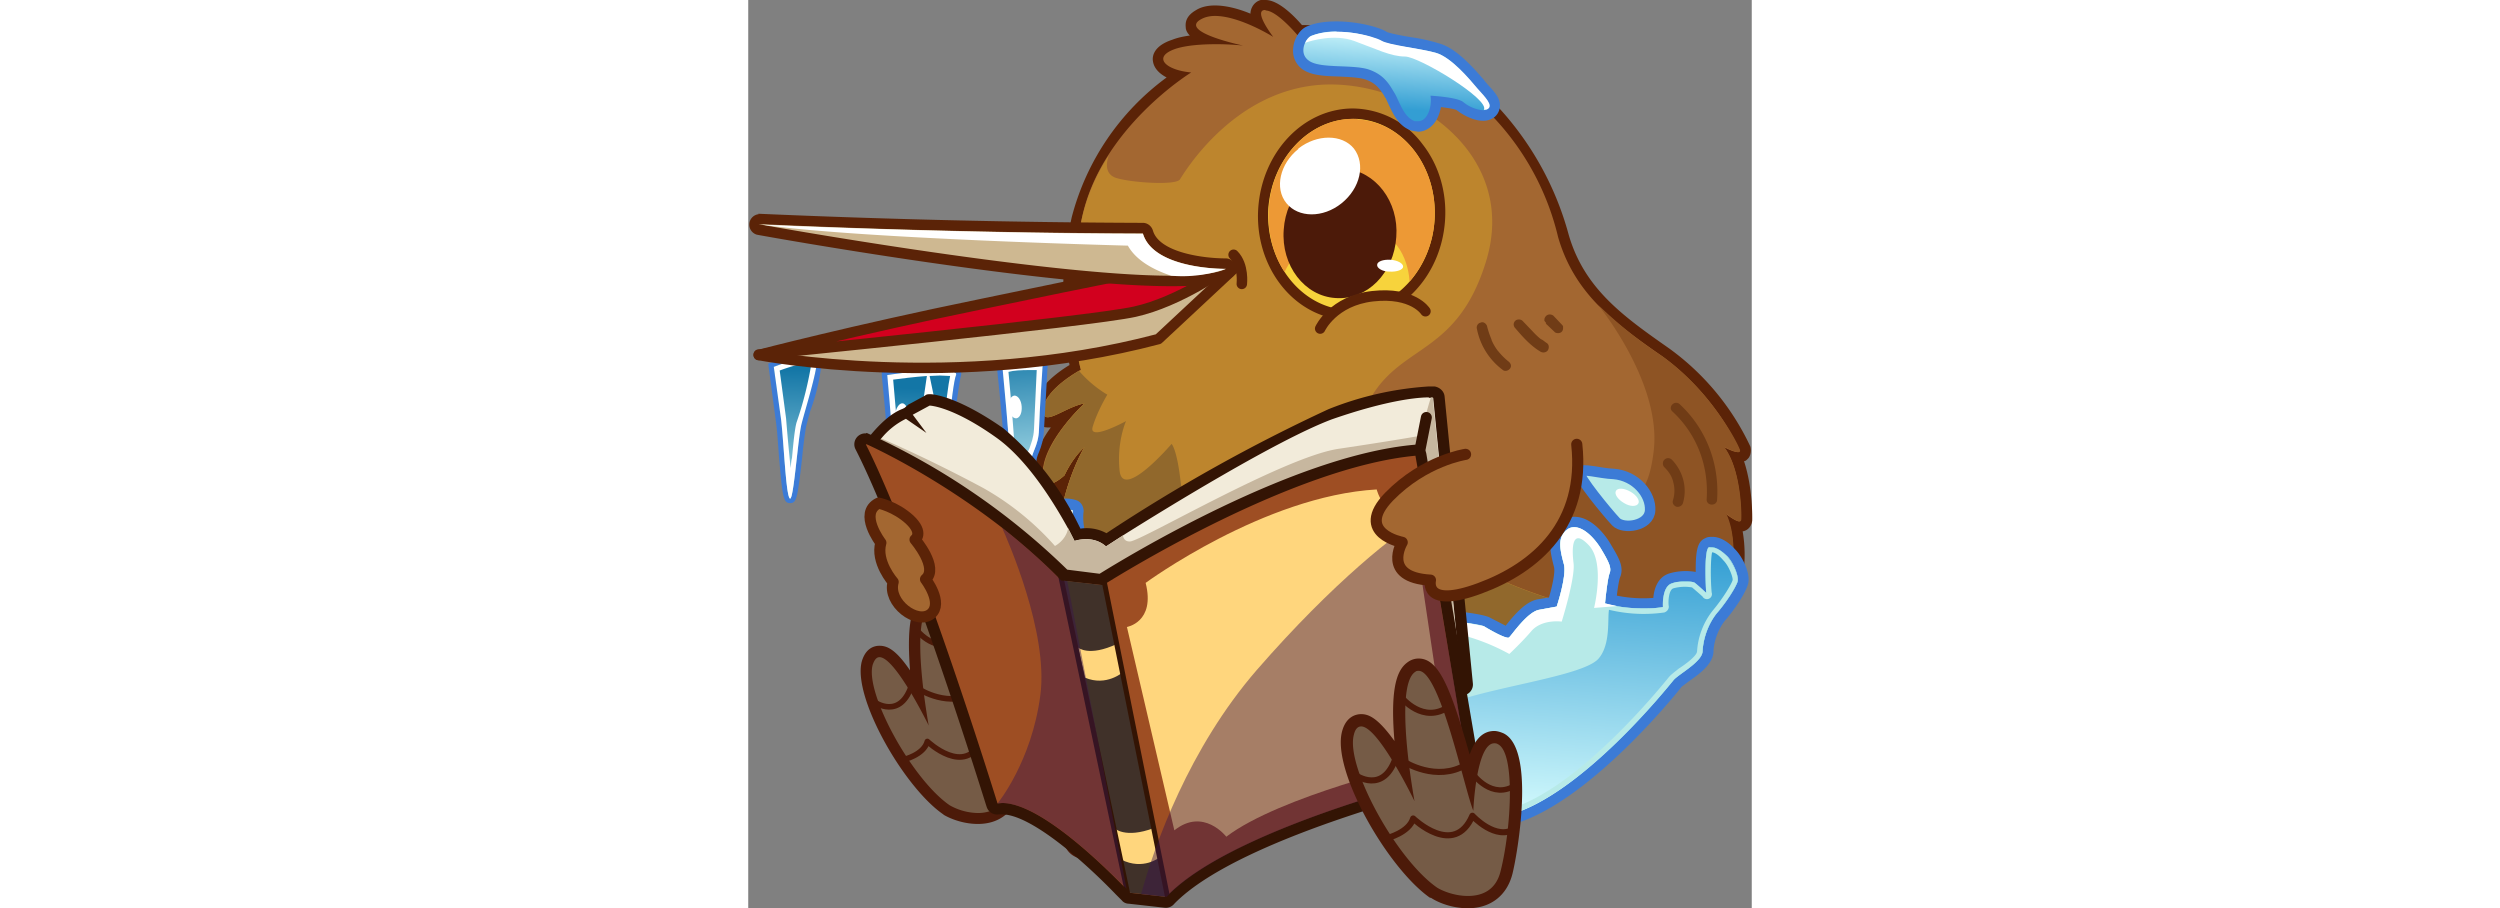 <svg xmlns="http://www.w3.org/2000/svg" xmlns:xlink="http://www.w3.org/1999/xlink" height="80px" viewBox="0 0 220.2 199.3"><rect x="0" y="0" width="220.2" height="199.3" fill="#808080" stroke="none"/><defs><linearGradient id="linear-gradient" x1="138" x2="138" y1="17.8" y2="36" gradientTransform="rotate(4 313.8 89.2)" gradientUnits="userSpaceOnUse"><stop offset="0" stop-color="#dbffff"/><stop offset="1" stop-color="#339ed3"/></linearGradient><linearGradient xlink:href="#linear-gradient" id="linear-gradient-2" x1="143.8" x2="143.8" y1="192.1" y2="128.1"/><linearGradient id="linear-gradient-3" x1="5" x2="5" y1="87.2" y2="46.9" gradientTransform="rotate(2 -968.2 232.5)" gradientUnits="userSpaceOnUse"><stop offset="0" stop-color="#dbffff"/><stop offset="1" stop-color="#1376a6"/></linearGradient><linearGradient xlink:href="#linear-gradient-3" id="linear-gradient-4" x1="55.4" x2="55.4" y1="71.7" y2="31.7" gradientTransform="rotate(-4 680 -5.4)"/><linearGradient xlink:href="#linear-gradient-3" id="linear-gradient-5" x1="33" x2="33" y1="90.9" y2="50.9" gradientTransform="rotate(2 -948.8 224.3)"/><style>.cls-1{fill:#5b2307}.cls-10,.cls-3,.cls-5,.cls-6{stroke-linecap:round;stroke-linejoin:round}.cls-3{fill:#a36731;stroke:#5b2307;stroke-width:2.443px}.cls-18{fill:#fff}.cls-10,.cls-5,.cls-6{stroke:#4c1a09;fill:none}.cls-5{stroke-width:1.235px}.cls-6{stroke-width:1.343px}.cls-24{fill:#3c7bd6}.cls-10{stroke-width:1.148px}.cls-27{fill:#b7eae8}.cls-28{fill:#4c1a09}.cls-29{fill:#331404}.cls-30{fill:#ffd67d}.cls-35{fill:#703c16}.cls-36{fill:#755b46}.cls-41{fill:#3a164a;mix-blend-mode:multiply;opacity:.45}</style></defs><g fill="none" style="isolation:isolate"><g id="Layer_2" data-name="Layer 2"><g id="Layer_1-2" data-name="Layer 1"><path d="M50.4 179.6c-2.8 0-5.4-1-6.9-1.8-8.8-6.2-19.2-25.4-17.4-32.3.7-2.2 2-2.6 2.7-2.6 2.5 0 5.8 4.7 8.4 9.2-1-7.7-1.5-17.9 1.9-20 .4-.3.9-.4 1.3-.4 3.5 0 6 7 10 21.9l.4 1.2c.7-4.2 2-8.5 4.8-8.5.5 0 1 .1 1.3.3 5 2.4 3 20.3 1.3 27-1 3.9-3.7 6-7.8 6Z" class="cls-36"/><path d="M40.4 133c4.3 0 9.1 23.7 11 28.2 0 0 .6-13.6 4.2-13.6l.8.1c3.6 1.8 2.7 17.2.6 25.6-1 3.9-3.8 5.1-6.6 5.1a13 13 0 0 1-6.2-1.7c-8.3-5.7-18.6-24.6-16.9-30.8.4-1.2.9-1.7 1.5-1.7 3.5 0 10.8 15 10.8 15s-4.3-23.3.2-26l.6-.3m0-2.5c-.7 0-1.3.2-2 .6-2 1.3-3.8 4.2-2.9 16.1-3.2-4.7-5.1-5.4-6.7-5.4-.9 0-3 .3-3.9 3.5-2 7.9 9.3 27.6 17.9 33.5l.1.1c1.7 1 4.5 2 7.5 2 4.6 0 7.9-2.5 9-7 1-4 4.7-25.1-2-28.3-.5-.3-1.1-.4-1.8-.4-2.6 0-4 2.4-4.9 4.8-3.8-13.7-6.3-19.5-10.3-19.5Z" class="cls-28"/><path d="M37 138.3s4.3 5.6 9.5 1.9M37.6 151.3s6.5 4.2 12.4.6M27.6 154s5.9 4.3 8.4-4.1" class="cls-5"/><path stroke="#4c1a09" stroke-linecap="round" stroke-linejoin="round" stroke-width="1.1" d="M51.3 153.7s3.9 5.6 8.8 2.2"/><path d="M34 166.7s4.5-1 5.3-4c0 0 8.4 8 12-.5 0 0 4.7 5.3 8.6 2.5" class="cls-5"/><path d="M89.3 188.9c-1 0-1.6-.6-1.8-1.6-.4-1.7 1.4-4.1 3.5-6.3l-7.3 2.9-8 3.1-1.7.3c-1.6 0-3-.8-3.4-2.2-.5-1.5 0-3 1.5-4.2a60 60 0 0 1 8.1-4.4c-5.4-.3-7.8-1.3-8-3.1-.1-1.9 2.5-3 5-3.6 4.6-.8 15.7-1.2 16.2-1.2h3.2c4.1 0 13.7.3 14.5 3.6.6 2.4-3 4.6-7 7.2a71 71 0 0 0-3.3 2l-2.9 2.2c-4 3.2-6.8 5.3-8.6 5.3Z" class="cls-36"/><path d="M96.6 169.7c6.8 0 13 1 13.4 2.8.5 2.1-6.2 5.5-9.9 8-3 2.2-8.7 7.2-10.8 7.2-.4 0-.6-.2-.7-.6-.5-2.6 7.2-9.1 7.2-9.1-4.9 1.6-17.2 6.8-20.5 8a4 4 0 0 1-1.3.2c-2.5 0-3.4-2.7-1.2-4.4 2.6-2 16.8-8.3 16.7-8.4l-7.6 2c-12.4-.4-8.9-3.6-4.4-4.4 4.4-1 16-1.2 16-1.2l3.1-.1m0-2.3h-3.3c-.4 0-11.7.4-16.3 1.3-3.9.8-6 2.5-6 4.8.2 2.1 2.3 3.2 5.2 3.7-2.2 1.1-4 2.1-4.8 2.8-1.8 1.4-2.6 3.6-1.9 5.5.6 1.8 2.4 3 4.5 3 .6 0 1.3-.1 2-.4 1.5-.5 4.6-1.7 8.1-3.2l3.4-1.3c-1 1.4-1.4 2.8-1.1 4a3 3 0 0 0 3 2.4c2 0 4.9-2 9.3-5.4l2.8-2.2 3.1-2c4.7-3 8.4-5.3 7.7-8.4-.8-3-6-4.6-15.7-4.6Z" class="cls-28"/><path d="M76.6 178.4s4 1.5 3.4 6.5M83.8 175.5s6-.6 5.4 5.5M79.7 169.8s3 1.8 1.2 6.3M92 180.3s4.2-.8 5.4 3.9M87.5 169c.2.4 3.1.5 3.3 3.9 0 0 5.3-1 6.2 3.8 0 0 5.4-1.2 6.1 3" class="cls-10"/><path d="M105.1 175.6c-3.2 0-6.2-.7-8.9-1.9-12-5.4-11.8-18.6-11.8-18.7 0-.6.5-1 1-1.2l2.8-.1c16.1 0 32.6 14.7 33.3 15.3a1.1 1.1 0 0 1-.2 1.9c-.3.1-7.5 4.7-16.2 4.7Z" class="cls-27"/><path d="M88.2 154.8c15.9 0 32.5 15 32.5 15s-7.1 4.6-15.6 4.6c-2.7 0-5.6-.5-8.4-1.7-11.5-5.2-11.1-17.7-11.1-17.7l2.6-.2m0-2.2-2.9.1c-1.1.1-2 1-2 2.2 0 .6-.3 14.1 12.4 19.9 2.9 1.3 6 2 9.4 2 9 0 16.5-4.8 16.8-5a2.3 2.3 0 0 0 .4-3.6c-.8-.7-17.5-15.6-34.1-15.6Z" class="cls-24"/><path fill="#a36731" d="M141.5 174c-3.9 0-7.8-.4-11.6-1-45-7.2-62.6-32.9-63.3-48.4a52 52 0 0 1 2.5-18.5c-.9.6-2 1.3-3.2 1.3-.7 0-1.3-.3-1.7-.8-.7-.8-1-2-.6-4 .6-4.2 3.5-8.4 6-11.3h-.1c-1.5.8-2.8 1.4-3.8 1.4a2 2 0 0 1-1.5-.7c-.7-.7-.6-1.7-.6-2.4.5-4.2 5.9-7.7 8-9-.7-3.3-3.1-15.5.5-32.8a55.3 55.3 0 0 1 22.2-31.1c-2.2-.6-4.2-1.7-4.4-3.4-.1-1 .4-2.5 3.5-3.6 1.7-.5 4-.9 6.8-1-1.7-.8-3-1.8-3-2.9-.2-.7 0-1.7 1.6-2.5 1-.6 2.2-.8 3.6-.8 3.2 0 6.8 1.3 9.5 2.6-.4-1-.7-2-.3-2.8.2-.7.8-1 1.6-1.1h.3c2.6 0 6.2 3.9 7.5 5.4C158.5 8 173.2 32 178.9 51.7c3.5 12.3 12.3 18.4 22.4 25.6 11 7.7 17 19.7 17.4 21 .2.7 0 1.2-.2 1.5-.2.2-.6.6-1.3.6h-.4A37 37 0 0 1 219 114c0 .9-.7 1.4-1.6 1.4l-.8-.1c1.5 6 .3 13.7-1.3 15.2a83.9 83.9 0 0 0-7.7 11.6c-.4 1.6-28 31.7-66.2 31.7Z"/><path d="M113.5 2.3c2.5 0 7 5.4 7 5.4A57.6 57.6 0 0 1 177.7 52c3.6 12.5 12.4 18.9 22.9 26.2a54.2 54.2 0 0 1 16.9 20.5c0 .4-.1.5-.4.5-1 0-3-1.1-3-1.1 3.7 4.8 3.8 14.6 3.7 16 0 .2-.1.3-.4.3-.8 0-3-1.7-3-1.7 3 5.9 1.5 15.8.1 17-1.4 1.3-7.8 11-8 12.2-.3 1-27.2 30.9-65.1 30.9-3.7 0-7.5-.3-11.4-1-43.9-7-61.6-31.9-62.4-47.2C67 109.2 73.8 98 73.8 98c-2.8 2.5-4.4 6.2-4.4 6.2s-2 2-3.5 2c-1 0-1.6-.9-1.2-3.6 1-6.8 9.2-14.2 9.2-14.2-3.2.6-6.6 3-8.2 3-.7 0-1-.5-1-1.8.6-4.4 8.3-8.5 8.3-8.5s-4-13.3.2-33.2c4.1-19.8 24-32 24-32-5.6-.5-8.7-3.4-3.4-5.2 2.5-.8 6-1 8.9-1 3.2 0 5.9.3 5.9.3s-14.4-3-9.2-5.8c.9-.5 2-.7 3-.7 5.5 0 12.8 4.6 12.8 4.6s-4.4-5.7-1.9-5.9h.2m0-2.3a4 4 0 0 0-.4 0 3 3 0 0 0-2.6 1.8c-.1.2-.3.7-.3 1.3-2.4-1-5.2-1.8-7.8-1.8-1.5 0-3 .3-4.1 1C96 3.5 95.9 5 96 6c0 .3.1 1 .9 1.8-1.5.2-2.8.5-3.8.9-4 1.3-4.5 3.5-4.3 4.7.2 1.5 1.3 2.7 3 3.6A55.3 55.3 0 0 0 71 47.6a80 80 0 0 0-.5 32.5c-2.7 1.6-7.4 5.1-7.9 9.3 0 .6-.2 2.2.8 3.4.6.7 1.5 1 2.4 1h.6a21.3 21.3 0 0 0-3.9 8.6c-.2 1.4-.3 3.6.9 5 .7.7 1.6 1.1 2.6 1.1.5 0 1 0 1.3-.2-1.2 4.5-2 10-1.8 16.4.8 15.8 18.6 42.1 64.3 49.4 3.9.7 7.9 1 11.8 1 20.3 0 37.3-8.4 48-15.5 10.6-7 18.9-15.4 19.3-17.2v.2c.5-1.4 6.2-10 7.3-11.2 2-1.6 3.1-8.6 2-14.8 1.2-.2 2-1.2 2.1-2.4 0-.1.2-7-1.8-13 .4 0 .7-.4 1-.7.3-.4.7-1.3.4-2.5A55.6 55.6 0 0 0 202 76.4c-10-7-18.6-13.1-22-25a67 67 0 0 0-14.8-27.2 60.6 60.6 0 0 0-43.7-18.7c-1.8-2.1-5.2-5.5-8-5.5Z" class="cls-1"/><path fill="#8e5424" d="M206.6 141.9c.2-1.2 6.6-11 8-12.2 1.4-1.2 2.8-11.1 0-17 0 0 3.2 2.7 3.3 1.3.1-1.3 0-11-3.8-16 0 0 4 2.2 3.5.7-.5-1.6-6.5-13-17-20.5a96.5 96.5 0 0 1-14.2-11.4s14 17 12.3 32c-1.7 15.1-8.3 9-8.3 9l-12-7.6s3.4 11.6-3.5 15c-7 3.5-8.6-.5-8.6-.5s1.8 7.5-6.9 8.8a148 148 0 0 1-41-2.6c-9.8-2.5-22.7-7.6-23.5-15-.8-7.3-2-8.5-2-8.5s-10.6 12.4-11.4 6c-.7-6.4 1.4-11 1.4-11s-8.4 4.6-7.3 1.2c1-3.4 3.2-7 3.2-7s-3.3-1.8-6.2-5.2c-1.6 1-7.4 4.5-7.8 8.3-.5 4.4 4.4-.3 9-1.2 0 0-8 7.4-9 14.2-1 6.8 4.6 1.6 4.6 1.6s1.6-3.7 4.4-6.2c0 0-6.8 11-6 26.5.7 15.3 18.4 40.2 62.3 47.3 43.8 7 76.2-28.9 76.5-30Z"/><path fill="#bd852d" d="M186 134c-20.3-4-58-21.5-52-40.7 6-19.1 20.9-12.6 28-36.3 7-23.7-16.9-39.6-36.3-38.4-19.5 1.3-30.2 19.6-31 20.8-1 1.3-10.3.7-13.8-.3s-1.8-5-1.7-5.1a41.7 41.7 0 0 0-6 14c-4.1 20-.2 33.2-.2 33.2s-7.7 4.1-8.2 8.5c-.5 4.4 4.4-.3 9-1.2 0 0-8 7.4-9 14.2-1 6.8 4.6 1.6 4.6 1.6s1.6-3.7 4.4-6.2c0 0-6.8 11-6 26.5.7 15.3 18.4 40.2 62.3 47.3 36.7 5.8 65.4-18.4 73.9-27a27 27 0 0 0-18-10.9Z"/><path fill="#91682c" d="M135 172.5a80 80 0 0 0 10.1.2h1.1l3.2-.4h.3l3.5-.5 1-.1 2.4-.5 1-.2 2.3-.6c.4 0 .7-.2 1.1-.3l2.2-.6 1-.3 2.7-.9h.3l3-1.2a85 85 0 0 0 2.9-1.2l1-.4a89.8 89.8 0 0 0 4.7-2.3l.8-.4 2.1-1.2.4-.2 2.5-1.4.4-.3 2-1.2.6-.5a112.6 112.6 0 0 0 3.7-2.4l.7-.5 1.4-1 .5-.5 1.8-1.4.5-.3 1.1-1 .7-.6a146.4 146.4 0 0 0 2.2-2l.7-.5.5-.5.7-.7.2-.1 1.7-1.7a27 27 0 0 0-18-10.8c-8-1.5-18.7-5.2-28.4-10.3-9.7 1-30-.4-39.2-2.8-9.8-2.5-22.7-7.6-23.5-15-.8-7.3-2-8.5-2-8.5s-10.6 12.4-11.4 6c-.7-6.4 1.4-11 1.4-11s-8.4 4.6-7.3 1.2c1-3.4 3.2-7 3.2-7s-3.3-1.8-6.2-5.2l-.4.2-.1.1a31 31 0 0 0-.9.5l-.1.2c-.2 0-.3.2-.5.3l-.2.1-.5.3-.2.2-.5.4-.2.1-.6.5-.1.1-1.4 1.3-.1.2-.5.5-.1.2a9.4 9.4 0 0 0-.8 1.3l-.2.2-.2.6v.2l-.2.8c-.5 4.4 4.4-.3 9-1.2 0 0-8 7.4-9 14.2-1 6.8 4.6 1.6 4.6 1.6s1.6-3.7 4.4-6.2c0 0-6.8 11-6 26.5.7 15.3 18.4 40.2 62.3 47.3l3.8.5h1.2Z"/><path fill="#f7d33c" d="M132 69.1h-1c-5.2-.3-10-3-13.3-7.4-3.4-4.4-5-10-4.7-15.9.8-11.7 9.4-20.9 19.7-20.9h1.1c5.2.4 10 3 13.3 7.5 3.4 4.4 5 10 4.6 15.9C151 60 142.4 69 132.1 69Z"/><path d="M132.7 26.1h1c10 .7 17.6 10.6 16.9 22.1-.7 11.1-8.9 19.8-18.5 19.8h-1c-10-.7-17.6-10.6-17-22.1.8-11.2 9-19.8 18.6-19.8m0-2.3c-10.9 0-20 9.6-20.8 22-.8 12.7 7.7 23.7 19 24.4h1.2c10.9 0 20-9.6 20.8-21.9.4-6-1.3-12-4.9-16.6a19.3 19.3 0 0 0-15.3-7.9Z" class="cls-1"/><path fill="#ed9935" d="M133.7 26.1c-10-.6-18.8 8.2-19.5 19.8-.3 5.1 1 10 3.5 13.8 0-.1 4.5-10.4 15.6-10.1 10.1.3 11.7 9.3 11.8 12.2 3.1-3.6 5.2-8.3 5.5-13.6.7-11.5-6.8-21.4-16.9-22Z"/><path d="M142.2 52c-.5 7.9-6.4 13.9-13.3 13.4-6.8-.4-12-7.1-11.4-15 .5-7.8 6.4-13.8 13.3-13.4 6.8.5 12 7.2 11.4 15Z" class="cls-28"/><path d="M120.7 32.7c-4 3.2-5.3 8.6-2.6 11.9 2.6 3.2 8 3.3 12.1 0s5.3-8.6 2.7-12c-2.6-3.2-8.1-3.2-12.2 0ZM143.7 58.5c0 .7-1.4 1.2-3 1.1-1.6 0-2.8-.8-2.7-1.5 0-.7 1.3-1.2 2.9-1.1 1.6.1 2.8.8 2.8 1.5Z" class="cls-18"/><path fill="#bd852d" stroke="#5b2307" stroke-linecap="round" stroke-linejoin="round" stroke-width="2.3" d="M125.5 72.1S128.3 66 137 65c8.9-1 11.6 3.3 11.6 3.3"/><path fill="url(#linear-gradient)" d="M147 27.7h-1c-2.3-.7-3.6-3.4-4.4-5.3l-.8-1.4-.2-.5c-1-1.5-2-3.3-5-4.2-1.4-.4-3.6-.5-5.7-.6-3-.1-6-.3-7.6-1.4a3.9 3.9 0 0 1-1.6-3.7C121 9 122 7.3 123 6.9c1.7-.7 3.8-1 6.1-1 4.3 0 9 1.1 10.4 2 .7.5 3.6 1 6 1.4l5.7 1.2c3.6 1 7.3 5.4 9.3 7.7l1 1.1c1.4 1.6 2.5 2.8 2.3 4.1 0 .4-.2 1-.9 1.4a3 3 0 0 1-1.7.5 9 9 0 0 1-5-2c-.5-.5-3-.9-5.3-1 0 1.6-.6 3.3-1.4 4.3-.7.7-1.6 1.1-2.5 1.1Z"/><path d="M129.1 7a24 24 0 0 1 9.8 2c1.6 1 8.5 1.6 12 2.6 3.4 1 7.4 5.8 9 7.8 1.8 2 3.6 3.7 2.4 4.5-.3.2-.7.3-1 .3a8 8 0 0 1-4.4-1.8c-1.3-1.1-7.2-1.4-7.2-1.4.4 2.5-.7 5.6-2.7 5.6h-.7c-2.5-.8-3.5-4.6-4.5-6.2-1-1.6-2.1-4-5.8-5.2-3.7-1.1-10.6-.1-13-1.9-2.4-1.7-.6-5 .5-5.4 1.7-.7 3.6-1 5.6-1m0-2.2c-2.5 0-4.7.3-6.5 1.1-1.5.6-2.8 2.6-3 4.6a5 5 0 0 0 2 4.8c2 1.4 5 1.5 8.2 1.6 2 .1 4.2.2 5.5.6 2.5.8 3.4 2.3 4.3 3.7 0 .2.2.3.3.5l.6 1.3c1 2.1 2.3 5 5.2 5.8l1.3.2c1.2 0 2.4-.6 3.3-1.6.9-1 1.4-2.3 1.7-3.8 1.6.2 3 .4 3.5.7 1.4 1.1 3.7 2.3 5.7 2.3a4 4 0 0 0 2.4-.7c.7-.5 1.2-1.3 1.3-2.2.3-1.8-1-3.3-2.6-5l-.6-.7-.3-.4c-2.1-2.4-6-7-9.9-8-1.6-.5-3.7-1-5.8-1.3-2-.3-5-.9-5.6-1.2-1.5-1-6.3-2.3-11-2.3Z" class="cls-24"/><path d="M133 9c4.7 1.7 8 3.4 11.1 3.4 3.1 0 18.8 9.5 17.3 11.7.4 0 .6 0 .9-.2 1.2-.8-.6-2.6-2.3-4.5-1.7-2-5.7-6.8-9.1-7.8-3.5-1-10.4-1.7-12-2.7-1.7-1-10-3.2-15.4-1-.4.2-1 .8-1.3 1.5 1.3-.5 6.5-2 10.8-.4Z" class="cls-18"/><path d="M155.6 181.7c-7 0-9.7-2.7-10.7-4.2-4.3 0-27-1-46.8-10.7C80.3 158 76.6 153 74.4 150a12 12 0 0 0-1.3-1.5c-2-1.9-2.5-4.3-2.8-6 0-.4-.2-1-.3-1 0 0 0-.2-.2-.3-4.3-4.6-6.3-9.2-6-13.6l.3-3.7c.2-6.3.5-13.4 5.4-13.4.7 0 1.4.1 2 .4.6.2.9.7.8 1.2-.1 1.5-.1 5.6 2 7.3 3 2.6 11 8.1 15 8.1h.2c3.4 0 3.5-1 3.6-2.5 0-1.8 1.2-6.7 5-7.4h1c2.7 0 3.6 2.3 4 3.3v.2l1 .5c1.3.8 3.6 2 5.3 4.3 2.2 2.9 7.7 7.2 10.8 8.9 2 1 3 1.2 3.3 1.2h.3l.5-2.4c.6-4 .9-5.3 1.8-5.7l.8-.6c1-.7 1.8-1.1 2.4-1.1h.6c.4.3.8.4 2.2 4.6a6.3 6.3 0 0 1 5.5 0c4.1 1.8 9.2 3.8 10.4 3.8h.1c1.5 0 12.4 1 13.9 1.9 2.1 1.2 3.7 2 4.5 2.2v-.1c2.2-2.8 4.6-5.6 6.9-6l3-.5c.9-2.5 1.8-6.4 1.4-7.9-.7-2.9-1.7-6.8 1.2-9 .7-.4 1.4-.7 2.2-.7 2.7 0 5.2 2.7 6.7 5.1 2 3.1 3 4.8 2.2 6.7-.3.6-.6 3.2-.8 5.3a27.6 27.6 0 0 0 10.3.6c0-1.7.4-4.6 2.8-5.3 1.3-.4 2.5-.5 3.3-.5.7 0 2 0 2.7.6l.5.4c-.2-7.6 1-8 1.5-8.3l1-.2c1.3 0 2.7.8 4.3 2.5 1.3 1.4 3 4.6 2.5 6.5-.5 1.7-2.9 5.3-4.8 7.5-2 2.2-2.8 5.5-2.9 7.6-.1 2.2-2.8 4-4.9 5.6-.7.5-1.6 1.1-1.8 1.4-.2.2-19.9 25.2-36.5 29.9a44.5 44.5 0 0 1-11.7 1.8ZM100.7 127c-.7 0-1.6.5-1.7 2-.2 2.5.4 7.1 2 9 .5.4 1 .6 1.6.6h.1c1.4 0 2.5-1 3-2.6.7-2.2 0-5.6-3.7-8.5a2 2 0 0 0-1.3-.5Z" class="cls-27"/><path d="M69.5 111.7c.5 0 1 0 1.7.3 0 0-.7 5.8 2.3 8.3 3 2.5 11.3 8.4 15.9 8.4h.1c4.5-.2 4.6-2 4.7-3.6.1-1.6 1-5.8 4.1-6.3l.8-.1c2.4 0 2.7 2.4 3 3 .5.8 4 1.7 6.4 4.9 2.4 3.2 8.1 7.6 11.2 9.2 1.6.9 3 1.3 3.8 1.3.8 0 1.3-.3 1.5-1 .4-1.4.8-6.8 1.6-7.2.7-.4 2.2-1.6 2.7-1.6h.1a32 32 0 0 1 2.1 5.2s1.4-1.3 3.5-1.3c.7 0 1.4.2 2.2.5a50.6 50.6 0 0 0 10.9 4c1.9 0 12.2 1.1 13.3 1.7 1 .6 4.4 2.6 5.4 2.6l.2-.1c.5-.5 4-5.7 6.6-6.1l3.8-.7s2.2-6.6 1.6-9.2c-.7-2.6-1.7-6 .7-7.7.5-.4 1-.5 1.5-.5 2 0 4.3 2.2 5.7 4.5 1.9 3 2.6 4.4 2.1 5.6-.5 1.3-1 6.6-1 6.6s3.3 1.1 8.2 1.1c1.4 0 3 0 4.6-.3 0 0-.4-4.5 1.9-5.2 1-.3 2.1-.4 3-.4 1 0 1.8.1 2 .3l2.5 2.2s-.6-9.4.6-10h.6c1.1 0 2.4 1 3.5 2 1.3 1.4 2.5 4.3 2.2 5.5-.4 1.3-2.5 4.6-4.6 7-2 2.4-3 6-3.1 8.4-.2 2.4-5.5 5-6.5 6.3-1 1.2-20 25-36 29.5a43 43 0 0 1-11.3 1.8c-7 0-9.4-2.8-10-4.2-1.1 0-25.7-.1-47-10.6C77 155 76.5 150 74 147.7c-2.6-2.5-2.3-6.2-3-7-.7-.7-6.5-6.3-6-13 .6-6.1 0-16 4.6-16m33.1 28h.2c4.4-.2 7-7.7-.1-13.2-.6-.5-1.3-.7-2-.7-1.4 0-2.7 1-2.9 3-.1 2.8.5 10.9 4.8 10.9m-33-30.3c-6 0-6.4 8-6.7 14.4l-.2 3.7c-.4 4.8 1.7 9.7 6.3 14.5l.2.8c.3 1.6.9 4.4 3.1 6.5l1.2 1.4c2.2 3 6 8.2 24.1 17.1a121 121 0 0 0 46.7 10.9c1.4 1.7 4.5 4.2 11.3 4.2 3.4 0 7.5-.7 12-2 17-4.7 37-30 37.1-30.2l1.6-1.2c2.3-1.6 5.2-3.7 5.4-6.4 0-2.1 1-5.1 2.6-7 2-2.3 4.5-6 5-8 .6-2.3-1.3-6-2.8-7.5-1.7-1.9-3.5-2.8-5-2.8-.6 0-1.1 0-1.6.3-1.8.7-2.1 3-2.1 7.2v.2a12.8 12.8 0 0 0-5.7.3c-2.4.7-3.4 3-3.6 5.4a29 29 0 0 1-8-.5c.2-1.8.5-3.5.7-4 1-2.4-.4-4.5-2.3-7.7-.8-1.3-3.8-5.6-7.7-5.6-1 0-2 .3-2.9 1-3.6 2.6-2.3 7.2-1.6 10 .3 1-.3 4-1.1 6.7l-2.4.4c-2.5.4-4.9 3-7.1 5.8l-3.5-1.8c-2-1.1-13.3-2-14.5-2h-.2c-1-.1-5.6-2-9.7-3.9a7.5 7.5 0 0 0-5.4-.3c-1.3-3.6-1.8-3.8-2.5-4-.3-.2-.6-.3-1-.3-1 0-1.8.5-3 1.4l-.8.5c-1.4.7-1.8 2.4-2.4 6.5l-.2 1.3a41.1 41.1 0 0 1-12.6-9.5 16.7 16.7 0 0 0-5.7-4.6l-.5-.3c-.4-1-1.6-4-5-4l-1.1.2c-4.4.7-6 5.9-6 8.5l-.2 1s-.4.3-2.4.4c-3.3 0-10.5-4.6-14.4-7.8-1.7-1.4-1.7-5.2-1.5-6.4 0-1-.5-2-1.5-2.4a7 7 0 0 0-2.5-.4Zm33 28c-.2 0-.4 0-.7-.4-1.4-1.4-2-5.7-1.8-8 0-.4.2-1 .6-1l.6.3c3.3 2.6 3.9 5.5 3.3 7.3-.3.8-1 1.7-2 1.8Z" class="cls-24"/><path fill="url(#linear-gradient-2)" d="M210.8 120.2c-1.2.5-.6 10-.6 10s-2-2-2.5-2.3c-.4-.3-2.7-.6-5 .1s-2 5.2-2 5.2c-5 .8-9 .1-11-.4s.4 7.6-3.1 11.7-25.7 6.4-34.8 10.7c-9 4.3-32.1 0-48.2-7-16-7.1-23.3-12.3-24.2-23.7a60.3 60.3 0 0 1-5.9-4.2c-3-2.5-2.3-8.3-2.3-8.3-6.5-2.4-5.6 9-6.2 15.7-.6 6.7 5.2 12.3 6 13 .6.8.3 4.5 3 7 2.5 2.4 2.9 7.3 24.6 18 21.8 10.8 47 10.7 47 10.7.8 2 5.4 6.8 21.4 2.4s35-28.3 36-29.5c.9-1.2 6.2-4 6.4-6.3a15 15 0 0 1 3.1-8.4c2.1-2.4 4.2-5.7 4.6-7 .3-1.2-1-4-2.2-5.4-1.3-1.4-2.9-2.5-4-2Z"/><path d="M69.5 112.8h.5c0 2 .1 6.2 2.8 8.4 2.7 2.2 11.5 8.6 16.6 8.6h.2c5-.1 5.6-2.5 5.7-4.6.1-1.5 1-5 3.2-5.3h.6c1 0 1.4.5 1.8 1.7 0 .3.2.5.3.7.3.5.9.9 1.8 1.4 1.2.7 3.2 1.7 4.6 3.6a45 45 0 0 0 11.5 9.5 10 10 0 0 0 4.4 1.5c1.3 0 2.3-.7 2.6-1.9l.4-2.5.8-4.1.9-.6.7-.4 1.5 4a1.1 1.1 0 0 0 2 .6s1-1 2.6-1a4 4 0 0 1 1.7.4 54.4 54.4 0 0 0 11.3 4h.1c2 0 11.6 1.1 12.7 1.6 3 1.8 5 2.7 6 2.7.5 0 .8-.2 1-.4l.6-.7c2.4-3.2 4.2-5 5.4-5.1l3.8-.6c.4-.1.7-.4.8-.8.3-.7 2.4-7 1.7-9.9-.8-3-1.3-5.3.3-6.5.2-.2.5-.3.8-.3 1.4 0 3.3 1.7 4.8 4 1.6 2.7 2.3 4 2 4.6-.6 1.4-1 6-1.1 6.9 0 .5.3 1 .8 1.2a32.5 32.5 0 0 0 13.3.9c.6-.2 1-.7 1-1.3-.2-1.1 0-3.7 1-4a9.3 9.3 0 0 1 4.1-.2 90 90 0 0 1 2.3 2 1.1 1.1 0 0 0 2-.9c-.3-3.4-.2-7.6.1-8.8.5 0 1.4.5 2.5 1.8 1.2 1.2 2.1 3.7 2 4.3-.3 1-2.2 4.1-4.3 6.6a16 16 0 0 0-3.5 9c0 1-2.6 2.9-4 3.8-1 .8-1.8 1.4-2.2 1.9-.2.2-19.4 24.6-35.3 29-4.3 1.2-8 1.8-11.1 1.8-7.2 0-8.8-3.1-9-3.5-.2-.4-.6-.6-1-.6-1.1 0-25.4-.2-46.4-10.5-17.4-8.6-20.9-13.3-23-16.1l-1.5-1.9a8.7 8.7 0 0 1-2.2-4.7c-.2-1-.3-1.7-.7-2.1l-.3-.3c-3.9-4.1-5.7-8.1-5.4-12l.3-3.7c.2-4.7.4-11.2 3.1-11.2m33.1 28h.2c2.3 0 4.3-1.7 5-4.2 1-3 .3-7.3-4.4-11-.8-.6-1.7-1-2.7-1-2.2 0-3.9 1.7-4 4.1-.1 2 0 8 2.7 10.7.9 1 2 1.4 3.2 1.4M69.5 111.7c-4.6 0-4 9.9-4.5 16-.6 6.7 5.2 12.3 6 13 .6.8.3 4.5 3 7 2.5 2.4 2.9 7.3 24.6 18a118.9 118.9 0 0 0 47 10.7c.6 1.4 3 4.2 10 4.2 3 0 6.7-.5 11.4-1.8 16-4.5 35-28.3 36-29.5.9-1.2 6.2-4 6.4-6.3a15 15 0 0 1 3.1-8.4c2.1-2.4 4.2-5.7 4.6-7 .3-1.2-1-4-2.2-5.4-1.1-1.2-2.4-2.1-3.5-2.1h-.6c-1.2.6-.6 10-.6 10s-2-1.9-2.5-2.2c-.2-.2-1-.3-2-.3-.9 0-2 0-3 .4-2.3.7-2 5.2-2 5.2-1.6.3-3.1.3-4.5.3-5 0-8.2-1.1-8.2-1.1s.5-5.3 1-6.6c.5-1.2-.2-2.6-2-5.6-1.5-2.3-3.7-4.5-5.8-4.5-.5 0-1 .1-1.5.5-2.4 1.7-1.4 5-.7 7.7.6 2.6-1.6 9.2-1.6 9.2l-3.8.7c-2.6.4-6.1 5.6-6.6 6l-.2.2c-1 0-4.4-2-5.4-2.6a82.1 82.1 0 0 0-13.4-1.7c-1.7 0-7.6-2.5-10.8-4a5.2 5.2 0 0 0-5.7.8s-1.7-5-2-5.1h-.2c-.5 0-2 1.1-2.7 1.5-.8.4-1.2 5.8-1.6 7.2-.2.7-.7 1-1.5 1-.9 0-2.2-.4-3.8-1.3-3-1.6-8.8-6-11.2-9.2-2.4-3.2-6-4.1-6.3-4.9-.4-.6-.7-3-3.1-3h-.8c-3 .6-4 4.8-4.1 6.4-.1 1.6-.2 3.4-4.7 3.6h-.1c-4.6 0-13-6-15.9-8.4-3-2.5-2.3-8.3-2.3-8.3l-1.7-.3Zm33.1 28c-4.3 0-5-8-4.8-10.9.2-2 1.5-3 3-3 .6 0 1.3.2 1.9.7 7 5.5 4.5 13 0 13.2Z" class="cls-27"/><path d="m190.7 133-2.7-.6s.5-5.3 1-6.6c.5-1.2-.2-2.6-2-5.6-1.9-3-5-5.7-7.3-4-2.4 1.7-1.4 5-.7 7.7.6 2.6-1.6 9.2-1.6 9.2l-3.8.7c-2.6.4-6.1 5.6-6.6 6-.5.6-4.5-1.7-5.6-2.4a82 82 0 0 0-13.4-1.7c-1.6 0-7.6-2.5-10.8-4-3.2-1.5-5.7.8-5.7.8s-1.7-5-2-5.1c-.5-.2-2.2 1.1-3 1.5-.7.4-1.1 5.8-1.5 7.2-.4 1.4-2.3 1.3-5.3-.3s-8.8-6-11.2-9.2c-2.4-3.2-6-4.1-6.3-4.9-.4-.7-.8-3.5-3.9-3-3 .6-4 4.8-4.1 6.4-.1 1.6-.2 3.4-4.7 3.6-4.5.1-13-5.9-16-8.4s-2.3-8.3-2.3-8.3l-1.5-.3C67 123.7 85 128.9 87.1 130c2.1 1 7-1.3 7-1.3s2.4-6.7 4.5-7.3c2.2-.7 2.7 3 4 3 1.3.2 7.8 5.8 11.6 10 3.7 4.3 11.4 5.5 11.4 5.5l3-5.7c1.4-2.4 5.5 2 6 2.1.6 0 3.4-1.1 5.8.8 2.4 1.8 9.5 1 14.8 1.9a45 45 0 0 1 11.8 4.5s2.8-2.6 5-5.2c2.4-2.5 6.5-1.9 6.5-1.9s3-9.6 2.6-12.8c-.4-3.3-.4-7.9 3.3-4 3.7 3.8 1.2 13.8 1.2 13.8l5-.4Z" class="cls-18"/><path fill="#b7eae8" stroke="#3c7bd6" stroke-linecap="round" stroke-linejoin="round" stroke-width="2.3" d="M189.9 104c-3-.1-7.1-1.4-7.5-.4-.4 1 6.2 9 8 10.9 1.6 1.7 7.3 1 7.5-2.5.2-3.5-3.1-7.6-8-8Z"/><path d="M195.3 110.5c-.4.7-1.8.7-3.1-.1-1.4-.8-2.2-2-1.8-2.7.4-.7 1.8-.6 3.2.2 1.4.8 2.1 2 1.7 2.6Z" class="cls-18"/><path d="M159.9 72.2a14.7 14.7 0 0 0 5.7 9c.5.4 1.3.1 1.6-.4.4-.6 0-1.2-.4-1.5a14.4 14.4 0 0 1-2.2-2.2l-.1-.1a10.8 10.8 0 0 1-1.4-2.4v-.1a18.7 18.7 0 0 1-1-3c-.2-.5-.8-1-1.4-.7-.6.1-1 .8-.8 1.4ZM168.3 72c1.7 2 3.4 3.9 5.6 5.2.6.3 1.3.1 1.6-.4.3-.6.2-1.3-.4-1.6l-.8-.6-.4-.2a15.3 15.3 0 0 1-1.7-1.6l-2.3-2.4c-.4-.4-1.2-.4-1.6 0-.5.5-.4 1.2 0 1.6ZM202.8 90.3c5.4 5 8 12 7.5 19.3 0 1.5 2.3 1.5 2.3 0 .5-7.9-2.4-15.5-8.2-20.9-1.1-1-2.7.6-1.6 1.6ZM201 102.5c1 1 1.7 2 2 3.4a7 7 0 0 1-.1 3.9c-.2.6.2 1.2.8 1.4.6.1 1.2-.2 1.4-.8 1-3.4 0-7-2.4-9.5-.5-.5-1.2-.5-1.7 0-.4.4-.4 1.2 0 1.6ZM175 71l1.9 1.8c.1.2.5.3.8.3.3 0 .6-.1.8-.3.2-.2.3-.5.3-.8v-.3c0-.2-.2-.4-.3-.5l-1.8-1.9c-.2-.2-.6-.3-.8-.3-.3 0-.6.1-.8.3-.2.2-.4.5-.4.8v.3l.4.5ZM142.4 99.5c-.7 5.4 4.3 9.2 8.7 11.1.6.2 1.2.2 1.6-.4.3-.5.1-1.3-.4-1.6-2-.9-4-2-5.6-3.6a6.4 6.4 0 0 1-2-5.5c0-.6-.6-1.1-1.2-1.1-.7 0-1 .5-1.1 1.1Z" class="cls-35"/><path fill="url(#linear-gradient-3)" d="M9.2 110c-1 0-1.2-.8-2-10.3-.1-2.9-.4-5.8-.6-7.7L5 80.6v-.4l.3-.2c.3 0 5.8-2.3 8.4-2.3 1.3 0 1.7.6 1.8 1 .3 1.5-1 6.1-2.5 11.5l-.8 3c-.4 1.2-.7 4.4-1 7.5-1 8.4-1.3 9.2-2 9.3h-.1Z"/><path d="M13.8 78.3c.7 0 1.2.2 1.2.6.4 1.8-2.5 11-3.3 14-.8 3.2-1.7 16.4-2.5 16.5-.9 0-1.4-12.4-2-17.4L5.6 80.5s5.7-2.2 8.2-2.2m0-1.1c-2.7 0-8 2-8.6 2.3l-.8.3.1.9L6 92c.3 1.9.5 4.8.7 7.6.8 9.6 1 10.8 2.5 10.8h.1c1.3-.1 1.5-1 2.5-9.7.3-3.1.7-6.3 1-7.5l.8-3a43 43 0 0 0 2.6-11.7c-.2-.5-.6-1.4-2.4-1.4Z" class="cls-24"/><path d="M13.8 79.5h.1a78 78 0 0 1-3.3 13.2c-.4 1.4-.7 4.5-1 7.8-.2.7-.2 1.5-.3 2.2a525.8 525.8 0 0 1-1-10.9L6.9 81.3c1.9-.7 5.3-1.8 7-1.8m0-1.2c-2.6 0-8.3 2.2-8.3 2.2L7.2 92c.6 5 1.1 17.4 2 17.4.8-.1 1.7-13.3 2.5-16.4.8-3.2 3.7-12.3 3.3-14.1 0-.4-.5-.6-1.2-.6Z" class="cls-18"/><path fill="url(#linear-gradient-4)" d="M60.9 120.4c-1.2 0-1.7-2-2.3-12.9l-.2-3.1c0-.6-.4-1.2-.7-1.8-.5-1-1-2-1-3 .2-1-.8-11.8-1.4-18.8v-.4l.3-.2c1.7-.6 4.3-.7 6.2-.7h3.4v.7s-.7 10.2-.8 14c-.1 2.2-.7 3.7-1.1 4.8-.4 1-.7 1.7-.6 2.7 0 .1.6 18.2-1.7 18.7h-.1Z"/><path d="m61.8 80 2.8.1s-.7 10.2-.8 14.1c-.1 4-1.9 5.2-1.7 7.5.2 2.3.2 17.8-1.2 18-1.4 0-1.7-14-2-15.4-.2-1.5-1.8-3.2-1.6-4.7.2-1.4-1.5-18.8-1.5-18.8 1.6-.6 4-.8 6-.8m0-1.1c-2.8 0-5 .2-6.4.8l-.8.3v.9c.7 6.6 1.7 17.5 1.6 18.6-.2 1.2.4 2.4 1 3.4.3.5.6 1.1.6 1.6l.3 3c.6 11.8 1.1 13.4 2.8 13.4h.2c1.1-.2 1.9-1 2.1-9.4.2-4.1.1-8.6 0-9.9 0-.8.2-1.5.6-2.4.5-1.2 1-2.7 1.1-5l.8-14V79l-1-.1-3-.1Z" class="cls-24"/><path d="M61.8 81.2h1.5l-.6 13c-.1 1.9-.6 3-1 4.2-.5 1-.9 2-.8 3.4.2 1.9.2 8.2 0 12.7l-.6-7c0-2-.1-3-.2-3.5-.1-.7-.5-1.5-.9-2.2-.4-.7-.8-1.5-.7-2 .1-1.4-1-14-1.4-18.2 1.1-.3 2.7-.4 4.7-.4m0-1.2c-2 0-4.4.2-6 .8 0 0 1.7 17.4 1.5 18.8-.2 1.5 1.4 3.2 1.7 4.7.2 1.4.5 15.5 1.9 15.5 1.4-.3 1.4-15.8 1.2-18.1-.2-2.3 1.6-3.6 1.7-7.5.1-3.9.8-14 .8-14s-1.2-.2-2.8-.2Z" class="cls-18"/><path d="M60 89.2c.1 1.4-.4 2.5-1.2 2.6-.8 0-1.6-1-1.7-2.4-.1-1.4.5-2.5 1.3-2.6.8 0 1.5 1 1.6 2.4Z" class="cls-18"/><path fill="url(#linear-gradient-5)" d="M34.7 121c-.3 0-.6-.2-.9-.4-.5-.6-1-1.8-1-7.2 0-4.5-.4-9-.5-10-1-.8-1.2-3.2-1.3-7 0-3.2-1-14-1.1-14v-.6h.5c.3-.1 7.2-1.1 11.7-1.1 3 0 3.6.4 3.9.9a107.4 107.4 0 0 0-1.5 12.8c-1.2 11-1.3 11.1-2 11.1h-.1c-1 0-1.2-1.4-1.3-5.7v-1L39.6 91c-.3 2.7-.7 6.3-.7 7.5.1 2.6-1.4 7.7-1.6 8.3l-.6 4.8c-1 8.2-1.2 9.1-2 9.2h-.1Z"/><path d="M42 81.2c2.3 0 3.9.3 3.6 1-1 2.4-2.5 22.7-3.2 22.7-.7 0-.7-4.4-.8-6.2-.1-1.7-2-11.2-2-11.2s-1.2 9-1.2 11.1c.1 2.2-1 6.5-1.5 8-.5 1.7-1.3 13.6-2.2 13.7-.9 0-1.3-1.7-1.3-6.9 0-5.3-.6-10.3-.6-10.3-1-.5-1.1-3.4-1.2-6.7 0-3.3-1.1-14.1-1.1-14.1s7.1-1 11.6-1m0-1.2c-4.5 0-11.5 1-11.8 1l-1 .2v1.1c0 .1 1.1 10.8 1.2 14 0 3.8.2 6.2 1.2 7.3.2 1.3.5 5.5.5 9.7 0 5.3.5 6.8 1.2 7.6a1.7 1.7 0 0 0 1.5.5c1.3-.2 1.5-1.2 2.5-9.7.2-2 .4-4.3.6-4.8.2-.6 1.7-5.7 1.6-8.4 0-.6 0-2 .3-3.7a50.3 50.3 0 0 1 .6 5c.1 4.1.3 6.1 1.9 6.2 1.3 0 1.4-1.2 1.8-4.3l.9-7.4a114 114 0 0 1 1.5-11.7c.2-.5.2-1-.1-1.5-.6-.8-1.8-1.1-4.4-1.1Z" class="cls-24"/><path d="m42 82.4 2.3.1c-.4 1.8-.9 5.8-1.5 11.6l-.3 2.7-1.7-9.5-1-4.8 2.3-.1m-2.9.1-.7 4.8c0 .4-1.3 9.2-1.2 11.4 0 1.8-1 5.8-1.5 7.7-.2.6-.4 2.3-.7 5.1l-.5 4.5v-2.6c0-5.3-.6-10.3-.6-10.5v-.6l-.6-.2c-.2-.3-.6-1.5-.6-5.7 0-2.7-.8-10.3-1-13.1 1.5-.2 4.6-.6 7.4-.8m2.9-1.3c-4.5 0-11.6 1.1-11.6 1.1s1 10.8 1.1 14.1c0 3.3.3 6.2 1.2 6.7 0 0 .6 5 .6 10.3 0 5.2.4 7 1.3 7 .9-.2 1.7-12 2.2-13.7.5-1.6 1.6-5.9 1.5-8 0-2.2 1.2-11.2 1.2-11.2s1.9 9.5 2 11.2c0 1.8 0 6.2.8 6.2.7 0 2.2-20.3 3.2-22.6.3-.8-1.3-1-3.5-1Z" class="cls-18"/><path d="M35.3 92.2c0 2-.8 3.5-1.7 3.5-.9 0-1.5-1.7-1.5-3.6 0-2 .8-3.6 1.7-3.6.9 0 1.5 1.7 1.5 3.7Z" class="cls-18"/><path stroke="#5b2307" stroke-linecap="round" stroke-linejoin="round" stroke-width="2.3" d="M108.3 62.3s.5-4.1-1.8-6.4"/><path fill="#ceb891" stroke="#5b2307" stroke-linecap="round" stroke-linejoin="round" stroke-width="2.3" d="M2.3 77.9s43.1 8.3 87.7-3.5L106.5 59 2.3 77.9Z"/><path fill="#d2001e" stroke="#5b2307" stroke-linecap="round" stroke-linejoin="round" stroke-width="2.3" d="M2.3 77.9S23 72.5 50.8 66.8C78.6 61 89.3 59 89.3 59l15.5-.1s-10.1 7.3-20 9.5-82.5 9.4-82.5 9.4Z"/><path fill="#ceb891" d="M92.8 61.7C65 61.7 2.8 50.5 2 50.4a1.1 1.1 0 0 1 .2-2.3H3c43.8 2 79.3 2 83.2 2h.4c.5 0 1 .3 1.1.8 2 6.7 15.5 7 17 7 .5 0 1 .3 1.2.8s0 1-.5 1.3c-2 1.1-6.1 1.7-12.4 1.7h-.2Z"/><path d="M2.3 49.2H3c43.7 2 79 2 83.2 2h.4c2.2 7.6 16.7 7.8 18.1 7.8h.1c-2 1-6.2 1.5-11.8 1.5h-.2c-28 0-90.5-11.3-90.5-11.3M2.3 47a2.3 2.3 0 0 0-.4 4.5c2.6.5 63 11.3 90.9 11.3h.2c6.5 0 10.6-.5 12.9-1.8a2.3 2.3 0 0 0-1.1-4.3c-5 0-14.6-1.3-16-6.1-.3-1-1.2-1.7-2.2-1.7h-.4a2099.4 2099.4 0 0 1-84-2Z" class="cls-1"/><path d="M104.8 59a29 29 0 0 1-12 1.5c-3.6-1.2-7.6-3.2-9.5-6.6 0 0-58.8-1.5-80.3-4.6 46.5 2 83.6 2 83.6 2C89 59 103.8 59 104.8 59Z" class="cls-18"/><path fill="#f2ebda" d="M71.6 157c-1.3 0-1.6 0-2-.2-1.3-1-30.8-40.2-43.4-57-.3-.4-.4-1 0-1.4 0 0 .8-1.4 2.2-2.9 2-2.3 4-3.8 5.8-4.6a1.2 1.2 0 0 1 .8 0c0-.4.3-.7.6-.9l3.7-2a1.2 1.2 0 0 1 .6-.2c.2 0 5.4.3 15.3 7.3a63.8 63.8 0 0 1 17.1 22.3l2-.2c1.6 0 3.1.4 4.4 1.3l3-2c9.9-6.1 34-21 46-25.5a70 70 0 0 1 22.7-4.9c.6.1 1 .6 1.1 1.1l6.2 63a1.2 1.2 0 0 1-1.1 1.3c-3 .2-74.4 5.6-85 5.6Z"/><path d="M149.4 87.3a12 12 0 0 1 .9 0l6.2 63s-74.2 5.5-85 5.5h-1.2C69 154.8 27 99 27 99l2.2-2.8a16 16 0 0 1 5.4-4.3l4.5 3.1-3-4 3.7-2s4.9.1 14.6 7c7.2 5.1 13.1 15.1 15.8 20l1.4 2.7s1.1-.4 2.6-.4c1.3 0 3 .4 4.3 1.6l3.7-2.4c9.4-5.9 33.9-21 45.9-25.5 12.4-4.3 19-4.8 21.2-4.8m0-2.4a71.1 71.1 0 0 0-22 5A372.1 372.1 0 0 0 78.6 117a9 9 0 0 0-5.7-1l-.6-1.2A65 65 0 0 0 56 94c-10-7-15.4-7.5-16-7.5-.5 0-.9 0-1.2.3l-3.7 2-.8.7-.4.2c-2.1.8-4.2 2.5-6.4 5a28 28 0 0 0-2.3 3c-.6.8-.5 2 0 2.7 42.2 56.2 43.4 57 43.8 57.3.7.5 1.5.5 2.7.5 10.7 0 82-5.4 85-5.6a2.4 2.4 0 0 0 2.3-2.7l-6.2-62.9c-.1-1.1-1-2-2.2-2.2h-1.1Z" class="cls-29"/><path fill="#c7b79f" d="M156.5 150.3s-84.9 6.3-86.2 5.5C69 154.8 27 99 27 99l2.2-2.8a315 315 0 0 1 22.4 10.9 61 61 0 0 1 15.7 12.7s2.4-1.2 2.9-3.9l1.4 2.8s4-1.4 6.9 1.2l3.7-2.4c.2.9.7 1.4 1.7 1.3 3.2-.6 33.5-18.4 45.5-20.3 12.1-1.8 18.2-2.9 18.2-2.9s1-4.7 2.2-8.4h.4l6.2 63Z"/><path fill="#f2ebda" stroke="#331404" stroke-linecap="round" stroke-linejoin="round" stroke-width="2.4" d="m147.3 99.2 1.5-7.6"/><path fill="#9e4e23" d="m91.7 198-8-.9c-.3 0-.6-.2-.8-.4l-1-1-.2-.3c-8.4-8.7-19.6-18-26-18a5.6 5.6 0 0 0-1 .1c-.5 0-1-.3-1.1-.8-.2-.6-17.3-55.9-28.8-78.6a1.2 1.2 0 0 1 1.6-1.7 155 155 0 0 1 43 29.8l8.2 1c4.2-2.8 41.8-26 68.7-28.4h.1c.6 0 1.2.4 1.3 1l11.6 69c.1.6-.3 1.2-1 1.4-.4 0-50.5 11.8-65.5 27.3l-.1.1a1.2 1.2 0 0 1-1 .4Z"/><path d="M26 97.5s14.1 6.2 29.7 18.3c4.3 3.4 8.8 7.3 13 11.6l9.1 1 .4-.2c4-2.5 41.5-25.7 68.2-28.2l2.3 13.2L158 169s-50.8 11.7-66.1 27.6l-.2.2-8-.9-1-1-.2-.3c-4.3-4.4-18.4-18.4-26.8-18.4l-1 .1s-17.2-55.7-28.9-78.8m0-2.4a2.4 2.4 0 0 0-2.2 3.6c11.5 22.6 28.5 77.8 28.7 78.3a2.4 2.4 0 0 0 2.7 1.7h.7c6 0 17.2 9.5 25 17.6l.1.1.2.2 1 1c.3.4.9.7 1.5.7l8 .9a2.4 2.4 0 0 0 2-.9c14.8-15.2 64.6-26.8 65-27 1.3-.2 2.1-1.4 2-2.7l-9.5-55.8-2.2-13.2a2.4 2.4 0 0 0-2.7-2c-26.6 2.4-63.2 24.7-69 28.3L70 125a153.2 153.2 0 0 0-44-30Z" class="cls-29"/><path fill="#403129" d="m92 196.6-.2.2-8-.9-1.2-1.3L69 127.4l8.9 1 .3-.2L92 196.6Z"/><path d="M80.3 181.7s2.3 2.4 8.7 0l1.3 6.4s-3.6 3-8.5.5M72.4 142.1s2.3 2.1 8.5-.8l1.3 6.2s-3.6 3.2-8.3 1.2" class="cls-30"/><path fill="#a36731" stroke="#331404" stroke-linecap="round" stroke-linejoin="round" stroke-width="1.1" d="m68.5 126.1 14.7 69.7"/><path stroke="#331404" stroke-linecap="round" stroke-linejoin="round" stroke-width="1.1" d="m78 127.1 14.2 70.7"/><path d="M83 137.6s6.4-1 4.2-9.7c0 0 26-19.1 50.7-20.5 0 0 1.6 6.5 7.9 6.5l6.8 45.7s-6-.3-5.7 8c0 0-30.3 7.1-42 16 0 0-5-6.5-11.4-1.4l-10.4-44.6Z" class="cls-30"/><path d="m82.9 194.9-.3-.3C78 190 63 175 54.7 176.3c0 0 7.5-9.1 9.4-23.8 1.8-13.7-7.2-34-8.4-36.7 4.3 3.4 8.8 7.3 13 11.6l1.3.1L83 195ZM158.1 169s-50.8 11.7-66.1 27.6l-.2.2-5.6-.6c3-10.9 10.5-32 25.4-49.2 16.7-19.2 31-30.5 37-33.8l9.5 55.8Z" class="cls-41"/><path d="M157.4 99.7s-9 1.3-16.8 9.3c-7.7 8 2.9 10 2.9 10s-4.6 7.7 6.2 8.3c0 0-1.6 6.4 10.8 1.8 12.5-4.6 23.2-14.2 21.3-31.6M28.6 110.4s3.6.7 6.8 3.6c3.2 3 1.2 4.4 1.2 4.4s5.3 6.2 2.3 8.7c0 0 4 5.2 1.2 7.6-3 2.5-9.6-2.4-8.3-7 0 0-3.9-4.4-2.7-8.6 0 0-5-6.5-.5-8.7Z" class="cls-3"/><path d="M158 198c-3 0-6-1.1-7.5-2-9.7-6.8-21-27.7-19-35.1.7-2.5 2.2-2.9 3-2.9 2.7 0 6.3 5 9.1 10-1-8.3-1.7-19.4 2-21.8.5-.2 1-.4 1.5-.4 3.8 0 6.5 7.7 10.9 23.9l.4 1.3c.7-4.6 2.2-9.3 5.3-9.3.4 0 1 .2 1.4.4 5.4 2.6 3.1 22 1.3 29.3-1 4.2-4 6.6-8.5 6.6Z" class="cls-36"/><path d="M147.1 147.2c4.7 0 10 25.8 12 30.7 0 0 .6-14.8 4.6-14.8.2 0 .5 0 .8.2 3.9 1.9 2.9 18.7.6 27.8-1 4.2-4 5.5-7.2 5.5-2.6 0-5.2-.9-6.7-1.8-9-6.2-20.2-26.7-18.3-33.6.3-1.3.9-1.8 1.6-1.8 3.8 0 11.7 16.4 11.7 16.4s-4.7-25.4.2-28.4c.2-.2.5-.2.7-.2m0-2.7a4 4 0 0 0-2.1.6c-2.2 1.4-4.3 4.5-3.2 17.5-3.6-5-5.6-5.9-7.3-5.9-1 0-3.3.4-4.2 3.8-2.3 8.6 10 30 19.3 36.5h.2c1.8 1.2 4.9 2.3 8.1 2.3 5 0 8.6-2.8 9.8-7.6 1.1-4.4 5.1-27.4-2-30.8-.7-.3-1.4-.5-2-.5-3 0-4.5 2.6-5.4 5.2-4.2-14.8-6.8-21.1-11.2-21.1Z" class="cls-28"/><path d="M143.3 153s4.8 6.1 10.5 2M144 167.2s7 4.5 13.5.6M133.1 170s6.5 4.8 9.2-4.4" class="cls-6"/><path stroke="#4c1a09" stroke-linecap="round" stroke-linejoin="round" stroke-width="1.2" d="M159 169.8s4.2 6 9.5 2.4"/><path d="M140.2 183.9s4.8-1.2 5.7-4.3c0 0 9 8.7 13-.6 0 0 5.2 5.7 9.4 2.8" class="cls-6"/></g></g></g></svg>